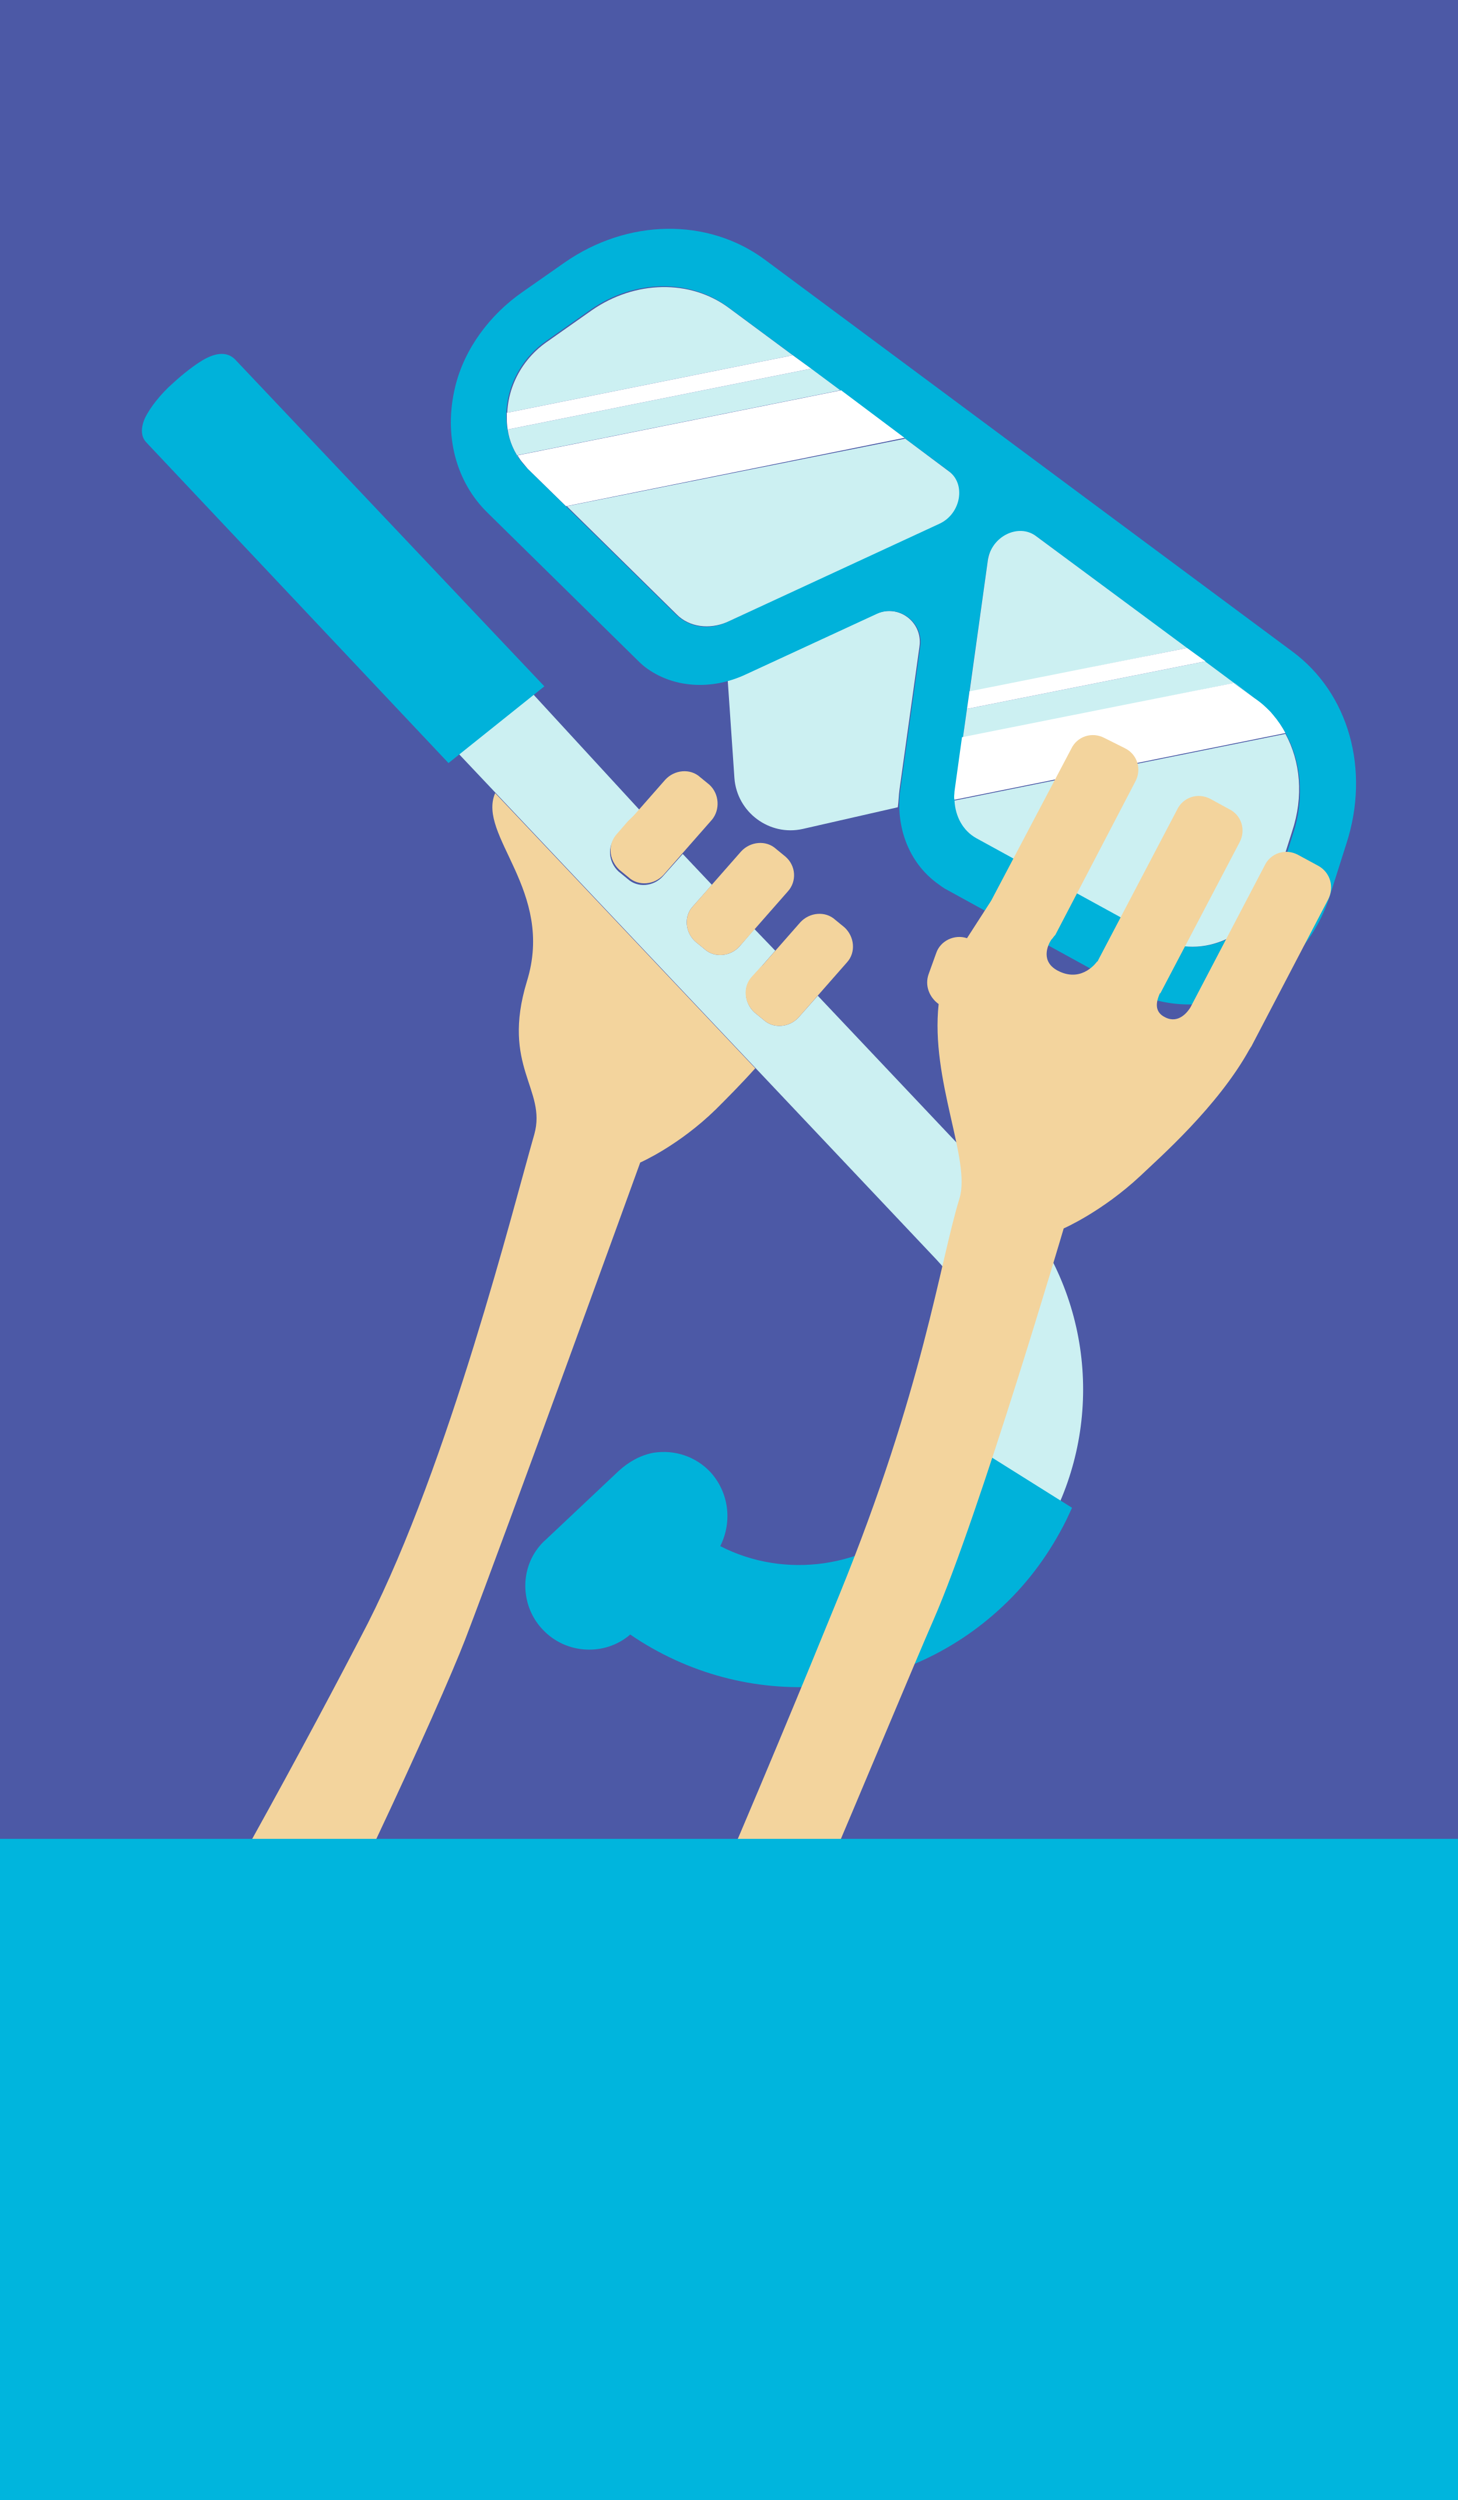 <svg xmlns="http://www.w3.org/2000/svg" viewBox="0 0 174.9 299.8"><path fill="#4C59A6" d="M0 0h174.9v299.8H0z"/><path fill="#CCF0F2" d="M120.6 143.2l-22.5-23.8-2.3 2.6c-1.1 1.2-3 1.4-4.2.3l-1.1-.9c-1.2-1.1-1.4-3-.3-4.2L93 114l-2.5-2.6-1.8 2.1c-1.1 1.2-3 1.4-4.2.3l-1.1-.9c-1.2-1.1-1.4-3-.3-4.2l2.3-2.6-3.5-3.7-2.4 2.7c-1.1 1.2-3 1.4-4.2.3l-1.1-.9c-1.2-1.1-1.4-3-.3-4.2l2.8-3.2-13.8-15-9 7.1 58.4 61.8c6.3 6.7 7.7 16.2 4.5 24.2l9.8 6.1c5.9-12.3 4-27.5-6-38.1z"/><path fill="#00B2DA" d="M65.1 195.4c-2.2-2.3-2.7-5.8-1.3-8.6.4-.8 1-1.6 1.7-2.2l8.7-8.2c1.2-1.1 2.6-1.9 4.2-2.2 2.6-.4 5.1.5 6.8 2.3 2.2 2.4 2.7 5.9 1.2 8.9 7.8 4 17.4 2.6 23.9-3.4 2.2-2.1 3.9-4.5 5-7.3l.7-1.8 12.6 7.9-.7 1.5c-1.9 3.8-4.4 7.3-7.6 10.3-12.3 11.6-30.8 12.9-44.7 3.4-3 2.6-7.7 2.4-10.5-.6zM17.4 50.1c.6-1.2 1.8-2.8 3.4-4.2 1.2-1.1 2.5-2.1 3.5-2.7 1.7-1 3-1 3.9-.1l37.1 39.2-11.5 9.2-36.2-38.4c-.5-.5-.9-1.4-.2-3z"/><g fill="#F3D49D"><path d="M90.2 117.1c-1.1 1.2-1 3.1.3 4.2l1.1.9c.9.8 2.1.9 3.1.5 2.1-3.1 3.1-5.9 1.4-6.9-1.5-.9-3.1-.6-4.7 0l-1.2 1.3zm-6.8-4.3l1.1.9c.8.7 1.8.9 2.7.7 1.9-2.6 4.3-5.8 2.3-7.2-1.7-1.2-4.4.7-6.9 2.6-.4 1-.1 2.2.8 3zm-24-17.7c-2.2 5.1 7.2 11.7 3.8 22.6-3.1 10.2 2.4 12.9.9 18.3-2.5 8.7-10.2 39.4-20 58.7-3.3 6.4-8.4 16-13.9 25.9C19.2 240.6 7 262 7 262h16.4c5.1-7.2 14.3-25.6 21.7-41.4 5-10.6 9.2-20.1 10.7-24 5.1-13.3 21-57.2 21-57.2s4.6-2 9.1-6.4c1.3-1.3 3-3 4.7-4.9l-31.2-33zm15.9 3.4L74 100c-1.1 1.2-1 3.1.3 4.2l1.1.9c1.2 1.1 3.1 1 4.2-.3l1.5-1.7c1.7-3.1 2.6-6 .5-7.1-2.1-1-4.3.5-6.3 2.5z"/><path d="M85.4 98.3l-5.8 6.6c-1.1 1.2-3 1.4-4.2.3l-1.1-.9c-1.2-1.1-1.4-3-.3-4.2l5.8-6.6c1.1-1.2 3-1.4 4.2-.3l1.1.9c1.2 1.1 1.3 3 .3 4.2zm9.1 8.6l-5.8 6.6c-1.1 1.2-3 1.4-4.2.3l-1.1-.9c-1.2-1.1-1.4-3-.3-4.2l5.8-6.6c1.1-1.2 3-1.4 4.2-.3l1.1.9c1.3 1.1 1.4 3 .3 4.2zm7.1 8.5l-5.8 6.6c-1.1 1.2-3 1.4-4.2.3l-1.1-.9c-1.2-1.1-1.4-3-.3-4.2l5.8-6.6c1.1-1.2 3-1.4 4.2-.3l1.1.9c1.2 1.1 1.4 3 .3 4.2z"/></g><path fill="#CCF0F2" d="M107.9 94.7l2.4-17.2c.4-2.9-2.5-5.1-5.2-3.9l-15.8 7.3c-.6.3-1.3.5-2 .7l.8 11.7c.3 4.1 4.2 7 8.2 6.1l11.4-2.6c.1-.7.1-1.4.2-2.1z"/><path fill="#00B2DA" d="M159.5 107.5l2-6.3c2.9-8.9.3-18.1-6.5-23.1l-26.4-19.6c-2-1.5-8.5-6.3-10.5-7.8L91.7 31.1c-6.8-5-16.4-4.9-24 .4l-5 3.5c-3.9 2.7-7 6.8-8.1 11.4-1.4 5.8.1 11.4 3.9 15.1L76.3 79c.3.3.7.7 1.1 1 3.3 2.5 7.9 2.8 12 .9l15.8-7.3c2.6-1.2 5.6 1 5.2 3.9L108 94.7c-.6 4.4 1 8.7 4.4 11.2.4.3.8.6 1.2.8l21.5 11.8c3.8 2.1 8.4 2.6 12.8 1 5.5-1.9 9.8-6.4 11.6-12zM87.2 74.6c-1.9.9-4 .7-5.5-.4-.2-.1-.3-.3-.5-.4L63.3 56.2c-4.2-4.1-3.1-11.6 2.2-15.3l5.4-3.8c5.2-3.6 11.8-3.7 16.4-.3l26.4 19.6c1.3 1 1.6 2.7 1 4.2-.5.5-.9 1.1-1.2 1.6-.3.2-.5.4-.9.5L87.2 74.6zm51.9 37.9l-21.9-12c-.2-.1-.4-.2-.6-.4-1.5-1.1-2.3-3.1-2-5.1l3.9-27.8c0-.3.1-.7.3-1 .5-.5.9-1.1 1.2-1.6 1.2-1 3-1.2 4.3-.3l26.4 19.6c4.6 3.4 6.4 9.7 4.5 15.8l-2 6.3c-2.1 6.1-9 9.3-14.1 6.5z"/><path d="M142.4 77.7l-18.1-13.4c-2.1-1.6-5.4 0-5.8 2.9L116.3 83l26.1-5.3zm8.2 6.1c.3.3.7.5 1 .8-.3-.2-.6-.5-1-.8zm2.1 2c.6.7 1.1 1.4 1.5 2.2-.4-.8-.9-1.5-1.5-2.2zm-.1-.2c-.2-.3-.5-.5-.7-.7l.7.7zm-4.5-3.7l2.5 1.9-7.4-5.5 1.4 1L116 85l-1.4 9.9.9-6.4zm6.1 6.1l-39.7 8c.1 1.9 1 3.6 2.6 4.5l21.9 12c5.1 2.8 12-.4 14-6.5l2-6.3c1.4-4.2 1-8.4-.8-11.7zm-39.6 7.6z" fill="#CCF0F2"/><path fill="#FFF" d="M116 85l28.6-5.7-2.2-1.6-26.1 5.2zm34.6-1.2l-2.6-1.9-32.6 6.5-.9 6.5c0 .3-.1.7 0 1l39.7-8c-.8-1.5-2-3-3.6-4.1z"/><g fill="#CCF0F2"><path d="M60.8 49.5l34.3-6.9-7.7-5.7c-4.6-3.4-11.2-3.3-16.4.3L65.6 41c-3.6 2.5-5.3 6.8-4.6 10.6-.2-.7-.2-1.4-.2-2.1z"/><path d="M60.9 51.5c.2 1.4.8 2.8 1.7 3.9-.2-.3-.4-.5-.6-.8l38.8-7.8-3.5-2.6-36.4 7.3zm52.9 5l-9.9-7.4 4.7 3.5L68 60.7l13.2 13c1.5 1.5 3.9 1.8 6 .9l25.5-11.8c2.6-1.2 3.2-4.8 1.1-6.3z"/></g><path fill="#FFF" d="M60.9 51.5l36.4-7.3-2.2-1.6-34.3 6.9c0 .7 0 1.4.1 2zm40-4.7l-38.8 7.8c.3.6.8 1.1 1.2 1.6l4.6 4.5 40.6-8.2-7.6-5.7z"/><path fill="#F3D49D" d="M158.1 103.8l-2.4-1.3c-1.5-.8-3.3-.2-4 1.3l-8.9 17c-.3.5-1.4 2-3 1.2-1.5-.7-1-2.1-.7-2.8 0 0 0-.1.1-.1l9.5-18.1c.8-1.5.2-3.3-1.3-4l-2.2-1.2c-1.5-.8-3.3-.2-4 1.3l-9.5 18.1s0 .1-.1.1c0 0-1.7 2.5-4.5 1.2-2.4-1.1-1.4-3.2-1-3.8.2-.2.3-.4.5-.6l9.6-18.4c.8-1.5.2-3.3-1.3-4l-2.4-1.2c-1.5-.8-3.3-.2-4 1.3l-9.6 18.2-2.9 4.5c-1.5-.5-3.2.3-3.7 1.8l-.9 2.5c-.5 1.4.1 2.8 1.2 3.6-1 9.1 3.9 18.7 2.5 23.3-2.4 7.8-4.3 22.7-14.4 47.5-7.9 19.4-25.7 62.2-31.5 70.4l13.2.2c5.4-9.3 25.3-57.8 29.6-67.6 5.5-12.6 15.6-46.9 15.6-46.9s4.6-2 9.2-6.3c2.2-2.1 9.3-8.3 13.1-15.2.1-.1.1-.2.2-.3l9.2-17.6c.8-1.5.3-3.3-1.2-4.1z"/><path fill="#00B5DD" d="M0 220.5h174.9v79.3H0z"/></svg>